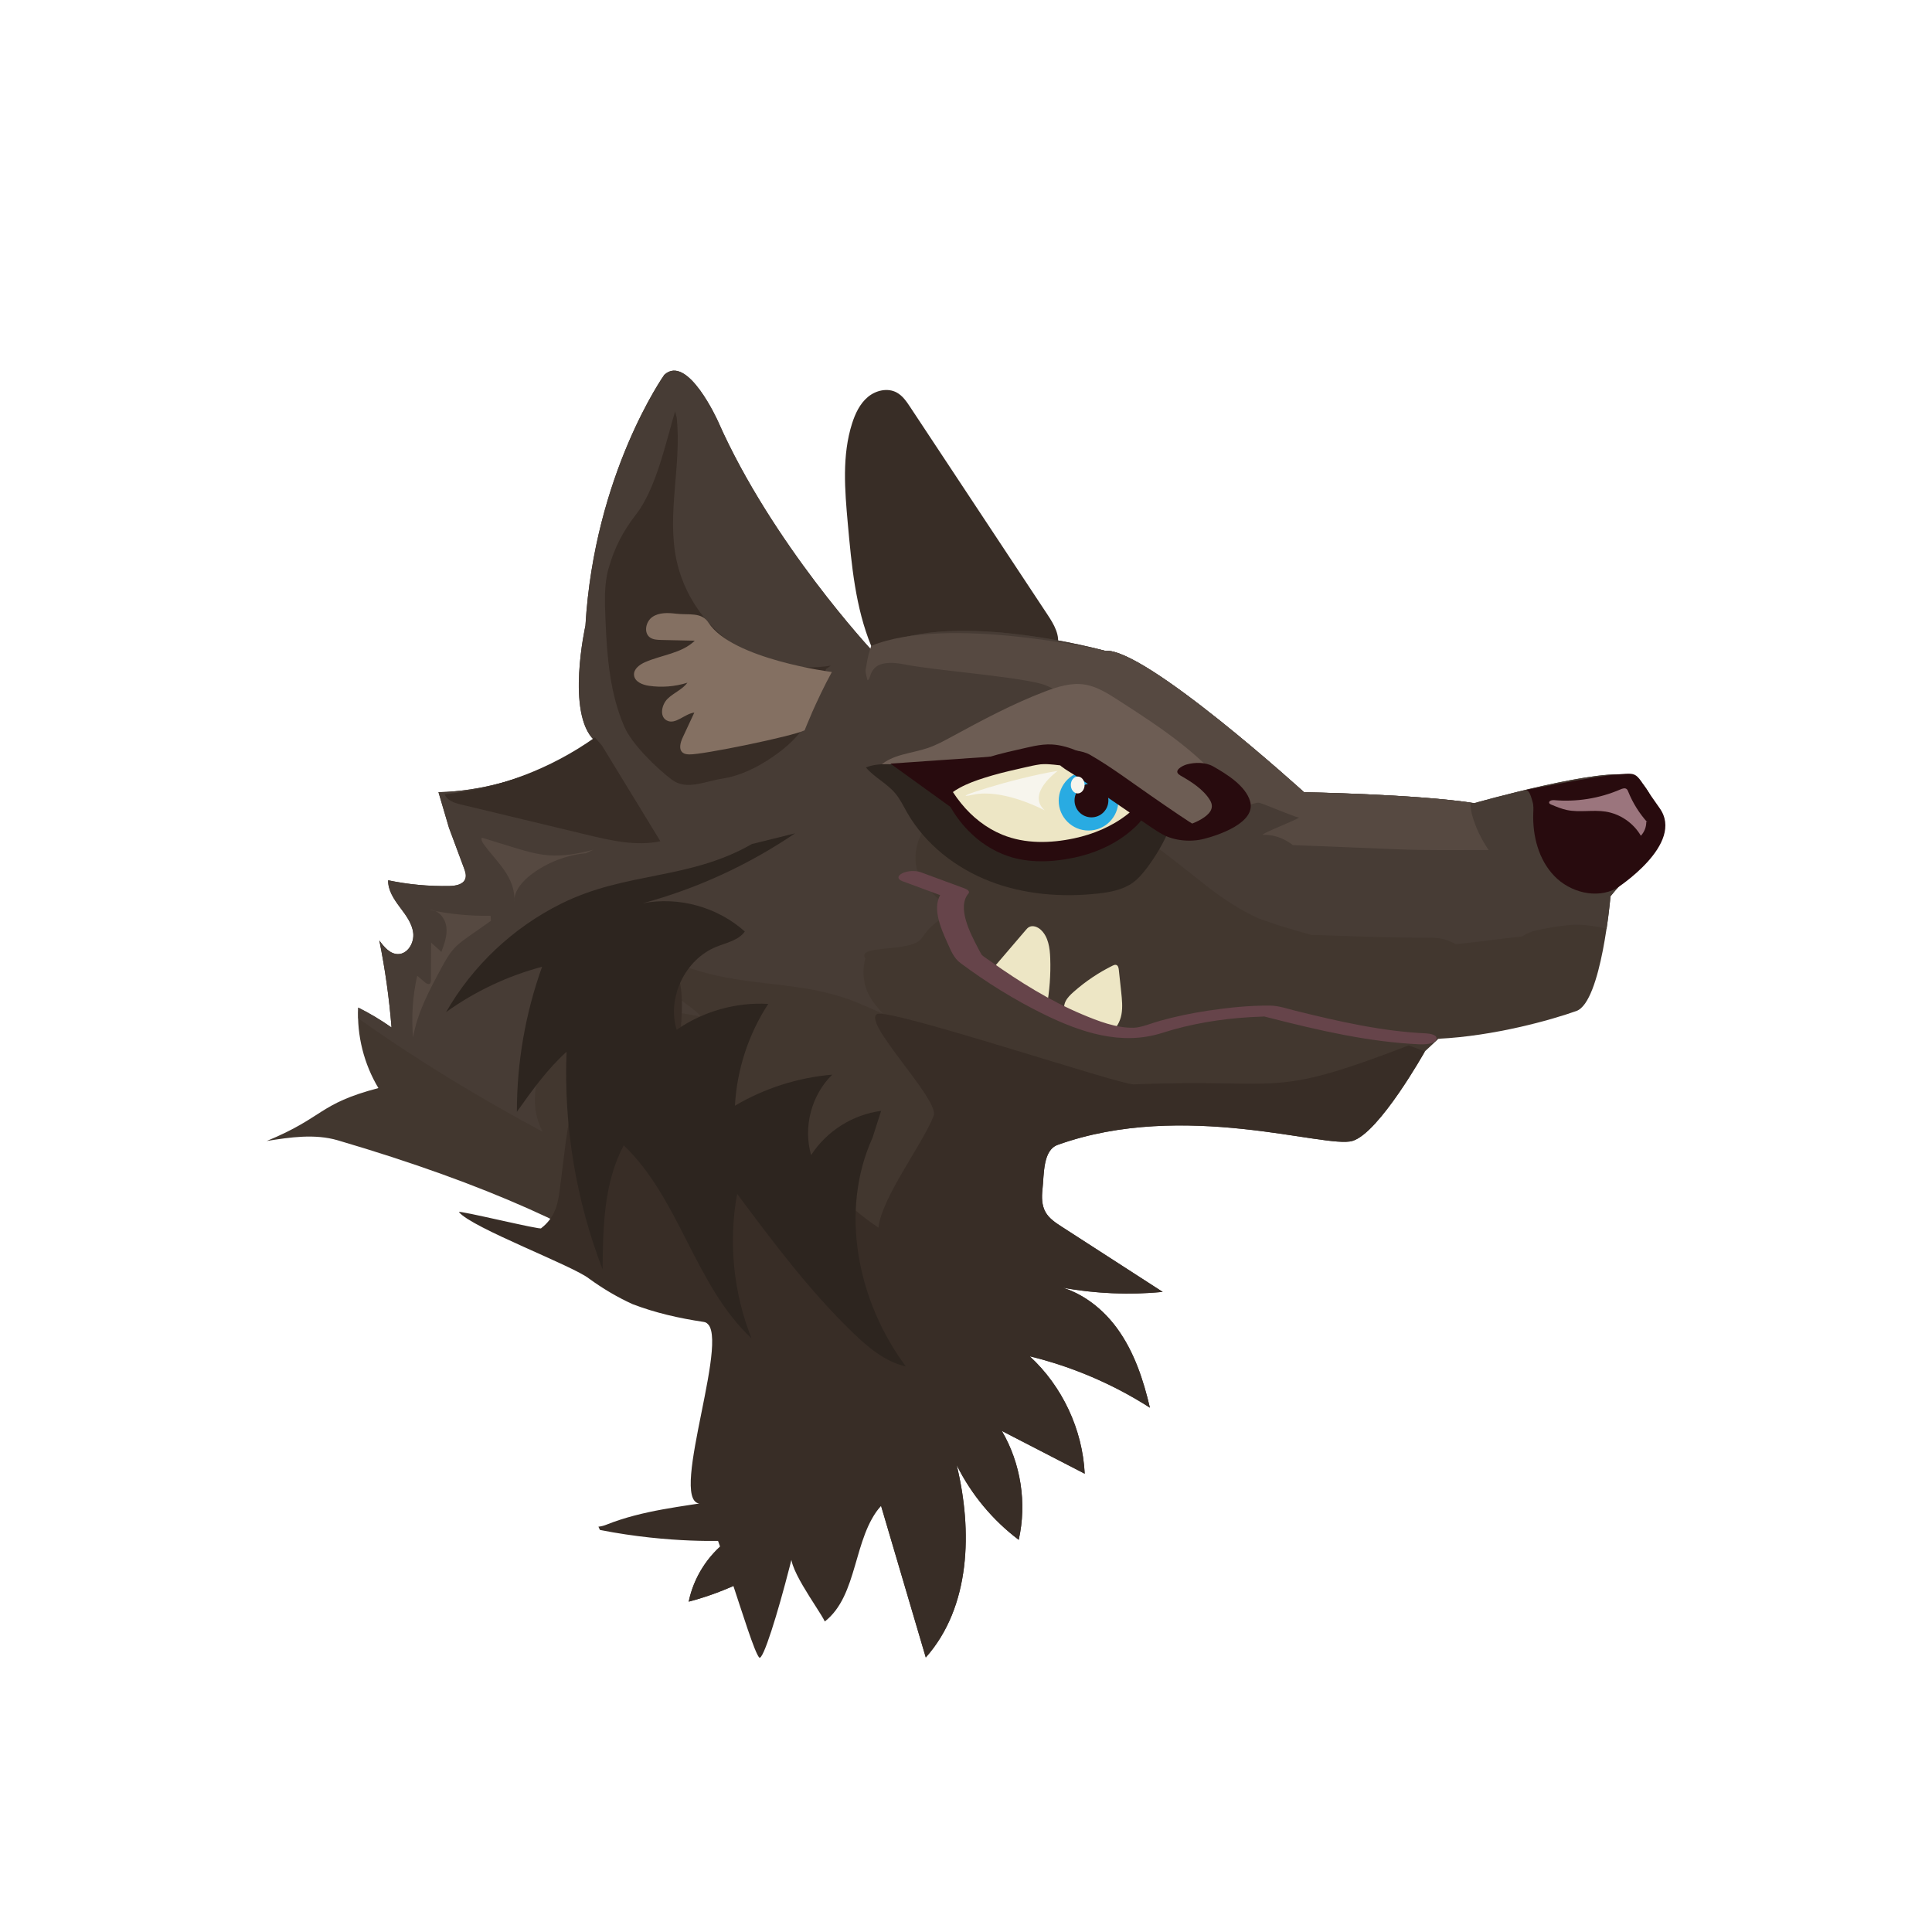 <?xml version="1.0" encoding="UTF-8"?>
<svg id="Head" xmlns="http://www.w3.org/2000/svg" version="1.1" viewBox="0 0 500 500">
  <!-- Generator: Adobe Illustrator 29.4.0, SVG Export Plug-In . SVG Version: 2.1.0 Build 152)  -->
  <defs>
    <style>
      .st0 {
        fill: #9b757d;
      }

      .st1 {
        fill: #2d251f;
      }

      .st2 {
        fill: #42372f;
      }

      .st3 {
        fill: #564941;
      }

      .st4 {
        fill: #382d26;
      }

      .st5 {
        fill: #473c35;
      }

      .st6 {
        fill: #ede6c5;
      }

      .st7 {
        fill: #ede6c5;
      }

      .st8 {
        fill: #847062;
      }

      .st9 {
        fill: #66444a;
      }

      .st10 {
        fill: #f7f5ed;
      }

      .st11 {
        fill: #29abe2;
      }

      .st12 {
        fill: #280b0e;
      }

      .st13 {
        fill: #6d5d54;
      }

      .st14 {
        fill: #280b0e;
      }
    </style>
  </defs>
  <path class="st4" d="M273.62,167.34c.85-2.84-.86-5.76-2.5-8.23-11.85-17.92-23.71-35.84-35.56-53.76-.95-1.44-1.96-2.93-3.48-3.76-2.36-1.29-5.44-.57-7.49,1.16-2.06,1.73-3.25,4.27-4.07,6.83-2.64,8.3-1.89,17.24-1.11,25.92.97,10.74,1.97,21.68,6.05,31.66.57,1.4,1.25,2.83,2.45,3.74,1.73,1.31,4.11,1.22,6.28,1.07,12.99-.88,25.99-1.75,38.98-2.63l.44-2.01Z"/>
  <path class="st2" d="M116.24,214.36c1.28,3.43,2.55,6.86,3.83,10.29.33.9.67,1.88.35,2.78-.54,1.5-2.49,1.83-4.08,1.87-5.33.11-10.67-.39-15.89-1.48-.06,2.56,1.46,4.85,2.99,6.9s3.2,4.18,3.5,6.72-1.42,5.51-3.97,5.48c-2.06-.03-3.58-1.86-4.8-3.52,1.5,7.43,2.56,14.96,3.16,22.52-2.74-1.93-5.63-3.66-8.63-5.16-.36,7.25,1.49,14.6,5.23,20.83-15.63,4.11-13.97,7.55-28.91,13.7,6.07-.98,12.48-1.91,18.39-.18,156.26,45.9,100.83,103.6,100.83,103.6-5.09,3.83-8.72,9.56-10,15.8,9.69-2.55,18.87-7.02,26.86-13.07-2.32,3.05-.17-8.59,1.49-5.13,8.68-6.78,14.14,1.64,21.43-6.62,3.86,13.09,7.72,26.17,11.58,39.26,11.61-13.08,12.12-32.79,8-49.79,3.75,7.58,9.3,14.26,16.05,19.34,2.15-9.49.56-19.78-4.37-28.18,7.15,3.69,14.3,7.38,21.45,11.07-.56-11.46-5.79-22.62-14.23-30.39,11.01,2.68,21.56,7.19,31.1,13.3-1.69-7.25-4.09-14.48-8.47-20.5-4.38-6.02-10.99-10.73-18.41-11.42,9.87,2.26,20.11,2.93,30.19,1.96-8.72-5.63-17.44-11.26-26.16-16.89-1.59-1.03-3.25-2.12-4.18-3.78-.98-1.74-1-3.85-.78-5.83.44-4.08.09-10.17,3.95-11.56,32.71-11.73,69.32,1.07,76.27-1.01,6.96-2.08,18.75-23.17,18.75-23.17l3.51-3.27c1.41.05-1.22.06,0,0,14.38-.69,29.22-4.87,35.71-7.19s8.81-29.68,8.81-29.68c0,0,6.03-7.42,10.2-11.13s1.86-17.16-4.64-19.94c-6.49-2.78-40.81,6.96-40.81,6.96-14.84-2.32-44.06-2.82-44.06-2.82,0,0-41.28-37.52-51.48-36.6,0,0-42.2-11.63-60.29-.02,0,0-25.97-27.81-39.89-59.35,0,0-7.88-17.62-13.91-12.06,0,0-18.09,25.51-20.41,64.93,0,0-5.1,22.73,2.32,29.68,0,0-17.62,12.9-40.35,13.41l2.75,9.33Z"/>
  <path class="st5" d="M92.7,260.75c3,1.5,5.88,3.23,8.63,5.16-.6-7.56-1.66-15.09-3.16-22.52,1.22,1.67,2.74,3.5,4.8,3.52,2.56.03,4.28-2.94,3.97-5.48-.31-2.54-1.97-4.67-3.5-6.72s-3.05-4.35-2.99-6.9c5.22,1.09,10.56,1.59,15.89,1.48,1.6-.03,3.54-.36,4.08-1.87.32-.9-.01-1.89-.35-2.78-1.28-3.43-2.55-6.86-3.83-10.29l-2.75-9.33c22.73-.51,40.35-13.41,40.35-13.41-7.42-6.96-2.32-29.68-2.32-29.68,2.32-39.42,20.41-64.93,20.41-64.93,6.03-5.57,13.91,12.06,13.91,12.06,13.91,31.54,39.89,59.35,39.89,59.35,18.09-11.61,60.29.02,60.29.02,10.2-.93,51.48,36.6,51.48,36.6,0,0,29.22.51,44.06,2.82,0,0,34.32-9.74,40.81-6.96,6.49,2.78,8.81,16.23,4.64,19.94-4.17,3.71-10.2,11.13-10.2,11.13,0,0-.31,3.69-1.03,8.47-.43-.16-.86-.3-1.31-.38-2.82-.55-5.66-.92-8.52-.64-2.88.29-5.7.78-8.52,1.41-1.25.28-2.41.8-3.45,1.5-5.73.73-11.47,1.37-17.21,2.05-1.81-1.06-3.91-1.68-6.14-1.68-6.83,0-13.65-.17-20.47-.38-3.48-.11-6.96-.25-10.44-.36-.14,0-.28-.01-.42-.02-4.67-1.31-9.33-2.63-13.86-4.37-4.44-2.05-8.48-4.71-12.39-7.66-4.87-3.82-9.66-7.71-14.65-11.38-5.07-3.74-10.4-6.62-16.26-8.95-11.43-4.53-24.6-4.3-36.06-.02-3.76,1.4-6.49,3.45-8.07,7.21-1.43,3.38-1.63,7.93.63,11.09,2.3,3.21,4.79,5.77,8.27,7.72.69.38,1.39.72,2.11,1.05-.94,0-1.91.11-2.94.34-3.18.72-5.73,3.06-7.44,5.72-2.63,4.09-17.16,1.56-14.69,5.41-.51,1.75-.58,3.65-.34,5.41.39,2.87,1.62,4.98,3.43,7.15.47.57.95,1.13,1.44,1.68-2.05-.91-4.11-1.8-6.18-2.67-13.2-5.55-25.04-4.19-38.93-7.68-5.54-1.39-12.77-4.98-15.82-.25-.76,1.18,13.85,10.01,13.61,11.31-1.03-.19-2.05-.38-3.08-.55-3.92-.68-7.68-1.3-11.64-.85-5.27.61-9.82,1.74-14.65,3.97-5.95,2.75-10.89,8.11-12.66,14.3-.47,1.28-.69,2.62-.67,3.96-.14,2.43.23,4.93,1.24,7.4.23.57.47,1.11.72,1.62-16.46-8.85-32.48-18.53-47.71-29.36-.03-.93-.02-1.87.03-2.8Z"/>
  <path class="st3" d="M380.99,210.97c.92,3.26,2.4,6.26,4.26,9.01-7.92-.01-15.85.14-23.77-.19-8.96-.37-17.92-.74-26.89-1.08-2.18-1.71-4.87-2.73-7.61-2.66-1.7.05,10.71-4.64,9.01-4.53-.86-.01-9.33-3.69-10.18-3.76-2.23-.42-18.32,7.98-20.45,7.18-5.77-2.72-6.23-4.52-11.68-7.8-11.3-6.8-11.58-26.76-24.36-30.2-7.27-1.96-27.75-3.48-35.13-4.97-10.08-2.03-8.41,4.08-9.7,4.04-.18-.67-.34-1.35-.47-2.04-.01-.17-.02-.34-.02-.51.31-1.27.27-2.73,1.46-6.3,19.59-8.13,60.55,1.26,60.55,1.26,10.2-.93,51.48,36.6,51.48,36.6,0,0,27.96.48,43.07,2.68,0,1.09.12,2.19.43,3.27Z"/>
  <path class="st13" d="M319.78,206.95c-7.63-11.02-19.2-18.56-30.47-25.81-2.7-1.74-5.5-3.51-8.67-3.99-3.47-.52-6.97.58-10.25,1.83-8.28,3.16-16.12,7.35-23.9,11.58-2.09,1.14-4.2,2.29-6.45,3.05-4.2,1.41-9.08,1.59-12.31,4.62,9.43,1.02,19.04,2.03,28.34.16,6.28-1.26,12.62-3.84,18.88-2.48,9.99,2.16,15.62,13.32,25.16,16.96,1.72.66,3.55,1.05,5.39.99,1.71-.06,3.39-.51,5-1.08,2.15-.77,4.29-1.81,5.75-3.56s2.1-4.35,1.04-6.37"/>
  <path class="st1" d="M302.72,214.43c-1.56,3.64-3.56,7.1-5.95,10.26-1.03,1.37-2.16,2.7-3.55,3.71-2.6,1.89-5.9,2.5-9.1,2.85-9.41,1.03-19.12.24-27.94-3.17-8.83-3.42-16.72-9.58-21.42-17.79-.97-1.7-1.81-3.49-3.07-4.98-2.17-2.59-5.4-4.11-7.59-6.69,1.77-.72,3.72-.88,5.64-.85,6.74.11,13.42,2.68,18.49,7.13,1.53,1.35,2.93,2.86,4.61,4.02,2.02,1.4,4.38,2.23,6.76,2.85,9.64,2.54,20.09,1.93,29.37-1.73,1.78-.7,3.72-1.52,5.53-.89,1.54.53,2.53,1.98,3.77,3.04,1.72,1.47,4.03,2.22,6.28,2.05"/>
  <g>
    <path class="st7" d="M295.75,209.24s-14.96-16-26.44-13.91c-11.48,2.09-22.61,5.22-24.35,9.04,0,0,6.96,16.7,25.39,16s25.39-11.13,25.39-11.13Z"/>
    <path class="st14" d="M295.75,206.74c-4.71-5.02-10.56-9.7-16.91-12.39-2.09-.89-4.31-1.55-6.59-1.68-3-.17-6.08.74-8.98,1.38-3.36.74-6.71,1.59-9.96,2.72-2.33.81-4.8,1.74-6.76,3.28-.57.45-1.36,1.1-1.58,1.83s-.02,1.77-.02,2.5-.17,1.76.03,2.5c.11.42.4.85.6,1.23,1.29,2.44,2.95,4.71,4.86,6.7,2.91,3.04,6.49,5.42,10.49,6.77,5.43,1.82,11.35,1.56,16.9.41,4.92-1.02,9.71-2.98,13.71-6.06,1.53-1.18,3.12-2.55,4.21-4.18.29-.43.02-1.98.02-2.5,0-.59,0-1.18,0-1.77,0-.15-.09-.63-.02-.73-1.05,1.57-2.58,2.9-4.05,4.06-3.99,3.11-8.77,5.1-13.7,6.15-6.14,1.3-12.7,1.48-18.6-.94-4.2-1.72-7.84-4.62-10.68-8.14-1.46-1.81-2.85-3.83-3.76-5.99v5c.67-1.37,2.06-2.27,3.36-2.98,2.04-1.13,4.26-1.92,6.47-2.62,2.78-.89,5.62-1.59,8.47-2.23,2.57-.57,5.26-1.34,7.9-1.4,3.84-.09,7.6,1.46,10.9,3.3s6.34,4.11,9.2,6.57c1.55,1.34,3.08,2.73,4.48,4.23-.24-.25.02-2.12.02-2.5,0-.59,0-1.18,0-1.77,0-.14.07-.64-.02-.73Z"/>
  </g>
  <path class="st6" d="M287.21,267.29c1.68-.97,2.67-2.85,3.02-4.75s.14-3.86-.06-5.79c-.21-1.92-.41-3.84-.62-5.76-.05-.51-.19-1.12-.68-1.27-.31-.1-.64.05-.93.19-3.64,1.8-7.04,4.09-10.08,6.78-.82.73-1.64,1.51-2.11,2.49s-.54,2.24.09,3.14c.68.96,1.95,1.27,3.1,1.52,3.53.73,5.28,2.84,8.27,3.46"/>
  <path class="st4" d="M174.72,106.43c-2.41,8.11-4.93,20.04-10.12,26.72-3.4,4.38-5.55,8.54-7.08,13.87-1.25,4.33-.99,8.87-.82,13.38.38,9.93,1.23,19.3,4.89,27.69,1.98,4.55,8.28,10.65,12.23,13.65,3.81,2.9,8.46.49,13.19-.25s9.13-2.96,13.08-5.69c2.77-1.92,5.37-4.12,7.38-6.82,3.41-4.59,4.89-10.29,6.29-15.83l1.26-.88c-8.8,1.43-18.12-.65-25.47-5.69s-12.65-12.98-14.49-21.7c-2.53-12.02,1.36-24.53.08-36.76l-.42-1.69Z"/>
  <path class="st6" d="M270.85,260.74c.78-4.2,1.1-8.48.95-12.74-.09-2.66-.49-5.58-2.45-7.38-.83-.76-2.1-1.25-3.07-.68-.34.2-.6.5-.85.8-2.74,3.2-5.48,6.41-8.22,9.61-.15.17-.3.36-.33.58-.06.48.45.8.88,1.01,4.44,2.09,8.64,6.71,13.08,8.8"/>
  <path class="st4" d="M155.8,192.98c5.04,8.25,10.07,16.49,15.11,24.74-6.31,1.32-12.83-.19-19.1-1.7-10.83-2.6-21.66-5.21-32.49-7.81-1.69-.41-3.62-1.02-4.23-2.64,13.93-1.49,27.45-6.61,38.88-14.72"/>
  <path class="st4" d="M188.23,398.71s-14.68.85-32.96-2.76c-.12-.29-.26-.57-.4-.84.7-.08,1.39-.25,2.06-.52,9.45-3.77,19.64-4.69,29.59-6.35,4.66-.78,9.17-1.8,13.65-3.32,2.78-.94,5.62-1.98,8.17-3.44,3.48-1.98-9.98,49.54-11.86,47.48-2.36-2.58-12.22-39.44-15.5-39.85-8.12-1.02,9.23-45.99,1.11-47-6.28-.94-12.48-2.33-18.41-4.61-3.94-1.8-7.65-4-11.15-6.54-4.1-3.34-30.42-13.17-33.75-17.27-.46-.62,21.71,4.81,21.27,4.17.41-.31.8-.65,1.14-.99,2.55-2.55,3.21-5.37,3.65-8.81.52-4.04,1-8.08,1.53-12.12,1.16-8.35,2.58-16.75,4.96-24.85.36,1.57.76,3.11,1.2,4.64,6.14-9.78,13.11-19.03,20.83-27.62,4.44,6.15,2.95,14.54,2.59,22.12-.56,11.99,2.36,24.13,8.31,34.56,7.81-9.16,11.01-7.47,16.69-18.08.08,5.83,0,0,1.87,5.53,2.59,7.65,17.75,21.08,24.53,25.47.77-7.73,11.51-21.71,14.29-28.96,1.58-4.13-18.52-24.13-14.67-26.31,2.96-1.68,63.02,18.34,66.41,18.2,39.71-1.6,34.47,4.01,71.22-10.09l4.16,1.56s-11.79,21.09-18.75,23.17c-6.96,2.08-43.56-10.72-76.27,1.01-3.86,1.39-3.51,7.48-3.95,11.56-.22,1.98-.19,4.09.78,5.83.93,1.66,2.58,2.75,4.18,3.78l26.16,16.89c-8.6.82-17.32.45-25.83-1.08,5.62,1.76,10.54,5.73,14.04,10.54,4.38,6.02,6.77,13.25,8.47,20.5-9.54-6.11-20.1-10.62-31.1-13.3,8.44,7.77,13.67,18.93,14.23,30.39-7.15-3.69-14.3-7.38-21.45-11.07,4.92,8.4,6.51,18.69,4.37,28.18-6.75-5.09-12.3-11.77-16.05-19.34,4.12,17,3.61,36.71-8,49.79-3.86-13.09-7.72-26.17-11.58-39.26-7.29,8.26-5.86,23.16-14.55,29.94-1.65-3.46-10.69-15.15-8.37-18.2-7.99,6.05-17.17,10.52-26.86,13.07,1.28-6.24,4.91-11.97,10-15.8Z"/>
  <path class="st12" d="M394.89,204.46c1.01.05,1.43,2.07,1.73,3.03s.23,1.99.19,3c-.2,5.86,1.38,12,5.45,16.22,4.06,4.22,10.89,6,16.05,3.21,0,0,17.91-11.48,11.17-20.82-6.73-9.34-4.81-9.14-10.6-8.71s-24,4.07-24,4.07Z"/>
  <path class="st1" d="M194.6,218.43c-16.39,9.4-32.44,7.04-49.37,15.44-12.4,6.15-22.91,16.05-29.78,28.06,7.48-5.37,15.94-9.37,24.84-11.73-4.31,12.01-6.53,24.77-6.52,37.53,3.91-5.49,7.86-11.03,12.86-15.54-.77,19.15,2.43,38.45,9.32,56.33.1-10.97.31-22.43,5.47-32.11,14.52,13.86,18.39,36.25,33.07,49.95-4.7-11.79-6-24.91-3.72-37.39,9.32,12.5,18.7,25.05,29.91,35.89,3.96,3.83,8.38,7.56,13.75,8.77-12.5-16.79-17.26-40.16-8.61-59.22l2.21-6.91c-7.31.93-14.13,5.24-18.11,11.44-2.11-7.24.07-15.56,5.47-20.82-8.86.75-17.54,3.52-25.19,8.04.5-9.33,3.51-18.52,8.62-26.35-8.35-.48-16.84,1.92-23.71,6.7-2.53-8.32,2.18-18.19,10.23-21.46,2.64-1.07,5.75-1.66,7.42-3.97-7.04-6.33-17.12-9.13-26.42-7.31,14.02-3.79,27.4-9.94,39.41-18.1l-11.14,2.76Z"/>
  <circle class="st11" cx="281.71" cy="207.22" r="7.72"/>
  <circle class="st12" cx="282.47" cy="207.15" r="4.38"/>
  <path class="st8" d="M215.26,173.91s-25.82-3.3-31.92-12.79c-1.8-2.79-5.11-1.9-8.4-2.3-2.08-.25-4.35-.34-6.08.83s-2.35,4.09-.66,5.31c.81.59,1.89.63,2.9.66,2.9.06,5.81.13,8.71.19-3.37,3.29-8.55,3.66-12.87,5.56-1.44.63-3.01,1.8-2.85,3.37.17,1.69,2.15,2.49,3.83,2.74,3.33.49,6.77.22,9.99-.8-1.31,1.76-3.52,2.6-5.1,4.12s-2.2,4.59-.28,5.64c2.26,1.24,4.6-1.71,7.16-2.03-1,2.15-2.01,4.31-3.01,6.46-.61,1.3-1.1,3.1.06,3.95.47.35,1.09.4,1.67.42,3.38.1,26.81-4.71,29.83-6.24,0,0,2.96-7.63,7.04-15.08Z"/>
  <path class="st3" d="M153.59,219.9c-3.82,1.01-7.78,1.76-11.72,1.44-3.19-.26-6.29-1.21-9.35-2.15-2.61-.8-5.22-1.6-7.83-2.4-.23.53.11,1.13.44,1.6,1.69,2.39,3.77,4.48,5.42,6.89,1.65,2.41,2.87,5.31,2.49,8.2-.02-3.05,2.3-5.6,4.76-7.4,4.04-2.96,8.89-4.8,13.87-5.27"/>
  <path class="st14" d="M256.87,195.79l-26.43,1.83,19.26,13.9s-12.23-5.2,7.16-15.73Z"/>
  <path class="st3" d="M126.97,237c-5.29.09-10.59-.42-15.76-1.52,2.23-.05,4,2.14,4.3,4.36s-.5,4.41-1.28,6.51c-.89-.8-1.78-1.6-2.66-2.4-.02,3.25-.03,6.5-.05,9.75,0,.32-.03.68-.28.87-.37.28-.88-.03-1.24-.33-.68-.57-1.35-1.15-2.03-1.72-1.18,5.24-1.54,10.65-1.07,16,1.08-6.41,4.22-12.26,7.31-17.97.98-1.82,1.98-3.66,3.39-5.17,1.17-1.26,2.59-2.25,3.99-3.24,1.82-1.28,3.64-2.55,5.46-3.83"/>
  <path class="st14" d="M305.38,200.64c2.81,1.59,6.12,3.65,7.79,6.49,1.27,2.15-.32,3.68-2.18,4.82-.97.59-2.05,1.06-3.12,1.43-.16.05-1.29.3-1.32.4s2.84-.46,2.77-.15c0,0-1.16-.72-1.57-.98-.89-.58-1.78-1.17-2.66-1.76-2.38-1.6-4.74-3.24-7.1-4.87-5.2-3.58-10.35-7.49-15.82-10.64-2.2-1.27-5.18-1.28-7.67-1.44-4.28-.28-8.51-.17-12.71.71-1.42.3-3.28,1.46-1.71,2.79s5,.9,6.86.51c2.46-.52,5.29-.11,7.75.16.41.05,1.98.41.33.02-.41-.1-1.66-.86-.41.15s2.74,1.78,4.06,2.66c5.7,3.8,11.31,7.75,16.98,11.6,1.69,1.15,3.37,2.37,5.15,3.36,3.11,1.72,7.33,2.07,10.74,1.21,3.85-.97,13.58-4.23,11.99-9.74-1.16-4.02-6.11-7.07-9.55-9.02-1.98-1.12-4.71-1.1-6.86-.51-1.06.29-3.72,1.65-1.71,2.79h0Z"/>
  <path class="st10" d="M273.76,199.5s-8.27,5.84-3.39,10.22c0,0-8.19-4.4-15.5-4.36-1.04,0-2.07.1-3.05.31-7.85,1.7,10.16-4.29,21.94-6.17Z"/>
  <ellipse class="st10" cx="278.91" cy="203.15" rx="1.78" ry="2.19"/>
  <path class="st0" d="M426.37,212.85c-2.11-2.33-3.8-5.04-4.98-7.95-.1-.26-.21-.53-.43-.7-.44-.35-1.09-.12-1.6.1-5.38,2.33-11.35,3.29-17.2,2.77-.58-.05-1.45.24-1.22.77.09.19.3.29.5.38,1.34.56,2.69,1.12,4.11,1.42,3.26.67,6.67-.11,9.96.4,3.77.58,7.23,2.95,9.14,6.25.92-.97,1.44-2.32,1.4-3.65"/>
  <path class="st9" d="M369.17,267.44c-11.42-.5-22.85-3.12-33.92-5.86-2.13-.53-4.29-1.3-6.49-1.33-5.41-.06-10.87.52-16.21,1.32-4.11.62-8.18,1.47-12.19,2.57-2.27.62-4.96,1.79-6.94,1.84-4.56.1-9.26-1.74-13.39-3.48-8.33-3.51-16.16-8.4-23.53-13.62-.84-.59-1.76-1.16-2.53-1.84-.48-.43.23.28.07.02-.34-.56-.65-1.15-.95-1.74-1.82-3.48-5.56-10.46-2.45-14.09.54-.63-.6-1.16-.98-1.3-3.77-1.39-7.55-2.79-11.32-4.18-1.43-.53-3.59-.42-4.94.31-1.19.64-1.19,1.49.12,1.98,3.77,1.39,7.55,2.79,11.32,4.18l-.98-1.3c-3,3.51-.3,9.49,1.3,13.03.89,1.98,1.65,3.98,3.4,5.28,6.71,5,13.93,9.5,21.44,13.19,9.67,4.75,20.18,8.29,30.83,4.88,7.38-2.36,15.11-3.62,22.84-4.07,1.05-.06,2.11-.1,3.16-.14.35-.01,1.2-.24.35-.01.14-.04.43-.03.58,0-2.84-.52-.52,0,.59.28,12.76,3.26,25.93,6.34,39.13,6.91,1.03.04,3.78-.01,4.24-1.25s-1.79-1.53-2.55-1.57h0Z"/>
</svg>